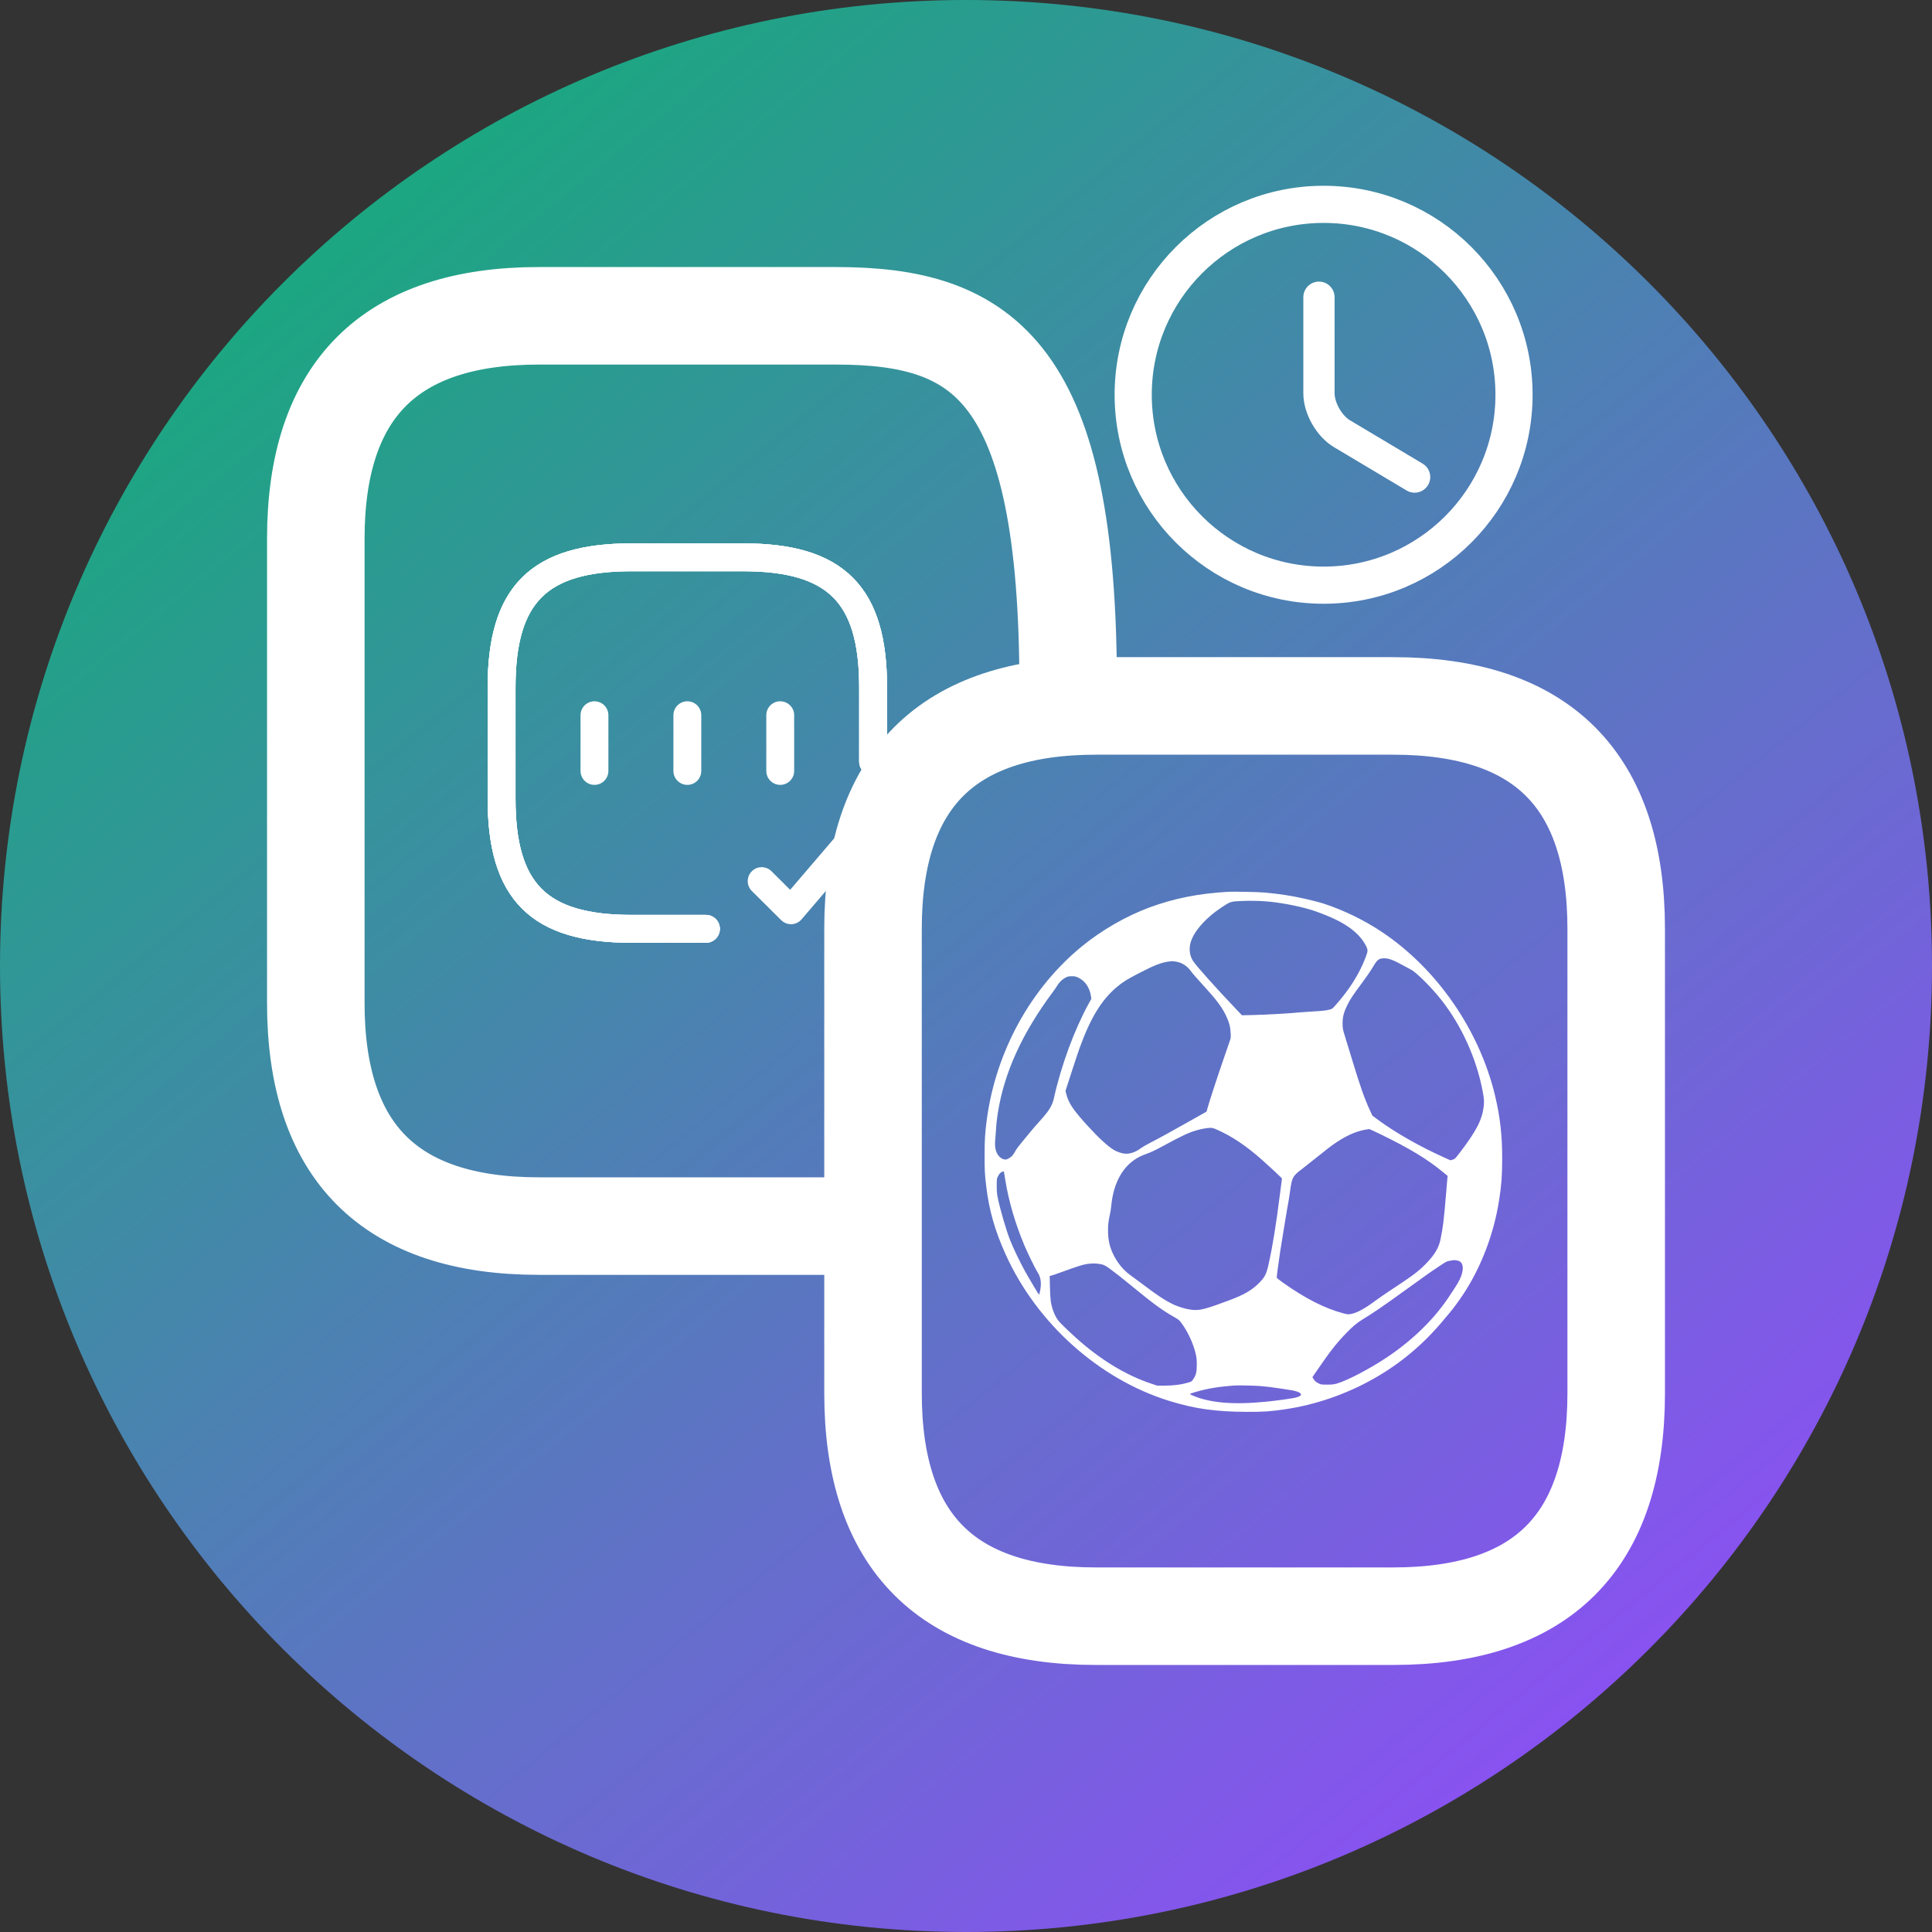 <svg width="104" height="104" viewBox="0 0 104 104" fill="none" xmlns="http://www.w3.org/2000/svg">
<rect x="0" y="0" width="104" height="104" fill="#333333" stroke="none"/>
<path d="M0 52C0 80.719 23.281 104 52 104C80.719 104 104 80.719 104 52C104 23.281 80.719 0 52 0C23.281 0 0 23.281 0 52Z" fill="url(#paint0_linear_71_34)"/>
<path d="M45 66H29.005C20.99 66 17 62.01 17 53.995V29.005C17 20.99 20.99 17 29.005 17H45C53.015 17 57.5 20 57.5 37" stroke="white" stroke-width="5.25" stroke-linecap="round" stroke-linejoin="round"/>
<path d="M74.995 87H59C50.985 87 46.995 83.01 46.995 74.995V50.005C46.995 41.99 50.985 38 59 38H74.995C83.01 38 87 41.99 87 50.005V74.995C87 83.01 83.01 87 74.995 87Z" stroke="white" stroke-width="5.25" stroke-linecap="round" stroke-linejoin="round"/>
<path d="M71.25 11C76.911 11 81.5 15.589 81.5 21.25C81.5 26.911 76.911 31.5 71.25 31.5C65.589 31.5 61 26.911 61 21.25C61 15.589 65.589 11 71.25 11Z" stroke="white" stroke-width="2"/>
<path d="M66.111 48.006C64.495 48.1 63.225 48.354 61.877 48.848C60.636 49.306 59.32 50.061 58.263 50.922C55.489 53.183 53.617 56.583 53.12 60.262C53.026 60.963 53 61.383 53 62.211C53 62.977 53.011 63.207 53.088 63.852C53.239 65.135 53.556 66.25 54.138 67.535C55.815 71.239 59.164 74.238 62.925 75.406C64.309 75.836 65.436 75.995 67.118 76C68.046 76.002 68.332 75.982 69.131 75.868C70.789 75.632 72.468 75.054 73.963 74.205C75.392 73.393 76.601 72.379 77.682 71.088C77.818 70.925 77.982 70.728 78.048 70.652C78.243 70.424 78.577 69.962 78.801 69.621C79.751 68.163 80.423 66.383 80.699 64.597C80.828 63.767 80.863 63.266 80.863 62.353C80.865 61.116 80.751 60.122 80.48 58.982C79.637 55.451 77.352 52.145 74.385 50.166C73.451 49.54 72.321 48.991 71.288 48.654C70.817 48.498 69.819 48.273 69.197 48.181C68.761 48.115 68.551 48.091 68.048 48.045C67.711 48.014 66.402 47.988 66.111 48.006ZM68.135 48.52C68.864 48.575 69.823 48.752 70.552 48.969C70.856 49.059 71.406 49.271 71.78 49.442C72.658 49.847 73.225 50.322 73.525 50.906C73.645 51.14 73.643 51.189 73.51 51.539C73.177 52.417 72.638 53.273 71.892 54.111C71.728 54.297 71.71 54.31 71.581 54.345C71.393 54.396 71.108 54.426 70.622 54.45C70.392 54.464 70.11 54.483 69.996 54.494C69.469 54.549 68.164 54.623 67.479 54.639L66.855 54.652L66.504 54.284C65.41 53.13 64.431 52.038 64.234 51.747C64.055 51.48 63.998 51.147 64.072 50.808C64.21 50.195 64.861 49.44 65.771 48.835C66.242 48.525 66.248 48.522 66.909 48.498C67.352 48.481 67.717 48.489 68.135 48.52ZM74.755 51.615C74.946 51.666 75.16 51.762 75.524 51.964C75.705 52.064 75.902 52.172 75.964 52.202C76.25 52.347 77.087 53.185 77.605 53.848C78.685 55.227 79.479 56.985 79.81 58.73C79.886 59.126 79.897 59.286 79.869 59.542C79.79 60.271 79.477 60.877 78.582 62.047C78.326 62.379 78.321 62.386 78.201 62.423L78.078 62.46L77.807 62.338C76.406 61.709 75.134 60.985 74.153 60.26L73.877 60.057L73.766 59.818C73.459 59.163 73.221 58.491 72.785 57.044C72.61 56.467 72.433 55.891 72.393 55.764C72.286 55.433 72.271 55.35 72.271 55.076C72.271 54.755 72.336 54.498 72.509 54.139C72.665 53.816 72.827 53.568 73.319 52.909C73.525 52.633 73.753 52.303 73.829 52.176C74.09 51.734 74.158 51.655 74.322 51.605C74.422 51.576 74.617 51.58 74.755 51.615ZM63.328 51.769C63.632 51.823 63.908 52.001 64.099 52.268C64.189 52.393 64.366 52.598 64.72 52.984C65.474 53.807 65.769 54.196 65.99 54.658C66.167 55.03 66.227 55.252 66.246 55.613C66.259 55.86 66.257 55.873 66.187 56.072C66.15 56.186 66.027 56.534 65.92 56.847C65.522 57.997 65.112 59.251 65.003 59.645L64.95 59.838L64.064 60.337C63.079 60.895 62.444 61.243 61.886 61.532C61.682 61.639 61.465 61.764 61.404 61.812C61.148 62.016 60.806 62.13 60.539 62.101C60.377 62.084 60.141 62.005 59.979 61.913C59.664 61.733 59.164 61.278 58.554 60.61C57.777 59.759 57.527 59.391 57.402 58.905L57.356 58.721L57.404 58.572C57.431 58.491 57.577 58.041 57.728 57.572C57.88 57.103 58.057 56.578 58.12 56.401C58.709 54.779 59.302 53.813 60.141 53.113C60.445 52.861 60.664 52.723 61.248 52.419C62.161 51.944 62.525 51.804 62.98 51.751C63.107 51.736 63.157 51.738 63.328 51.769ZM58.07 52.638C58.411 52.809 58.652 53.161 58.722 53.599L58.749 53.765L58.602 54.03C57.829 55.44 57.122 57.358 56.73 59.124C56.638 59.533 56.465 59.807 55.92 60.405C55.763 60.58 55.585 60.781 55.531 60.853C55.474 60.926 55.275 61.166 55.086 61.39C54.872 61.646 54.714 61.854 54.661 61.952C54.618 62.04 54.541 62.156 54.495 62.209C54.403 62.311 54.217 62.419 54.13 62.419C54.022 62.419 53.9 62.364 53.81 62.276C53.609 62.081 53.53 61.769 53.574 61.355C53.587 61.223 53.604 61.007 53.611 60.875C53.628 60.547 53.659 60.258 53.722 59.86C54.066 57.717 55.034 55.602 56.675 53.4C56.761 53.286 56.864 53.135 56.905 53.065C57.041 52.839 57.251 52.657 57.47 52.574C57.52 52.557 57.619 52.548 57.728 52.55C57.882 52.557 57.925 52.568 58.07 52.638ZM65.478 60.797C66.283 61.145 67.074 61.672 67.916 62.419C68.197 62.666 68.836 63.257 68.928 63.353L69.009 63.437L68.91 64.203C68.696 65.91 68.512 67.049 68.286 68.067C68.166 68.603 68.085 68.756 67.744 69.095C67.374 69.461 66.945 69.706 66.165 69.997C64.99 70.435 64.694 70.518 64.34 70.518C63.998 70.518 63.466 70.374 63.068 70.172C62.676 69.978 62.321 69.741 61.533 69.15C61.242 68.933 60.925 68.697 60.824 68.625C60.48 68.375 60.163 67.992 59.953 67.574C59.749 67.167 59.664 66.83 59.648 66.359C59.635 66.007 59.659 65.764 59.738 65.418C59.769 65.291 59.804 65.07 59.817 64.925C59.939 63.627 60.476 62.701 61.36 62.259C61.446 62.217 61.601 62.152 61.708 62.114C61.956 62.027 62.175 61.924 62.575 61.707C63.672 61.114 63.963 60.976 64.414 60.845C64.666 60.77 64.97 60.715 65.16 60.713C65.257 60.711 65.322 60.729 65.478 60.797ZM74.335 61.068C75.907 61.834 76.835 62.399 77.697 63.11L77.927 63.299L77.912 63.434C77.905 63.507 77.875 63.868 77.844 64.236C77.73 65.639 77.671 66.123 77.535 66.753C77.441 67.191 77.2 67.578 76.739 68.047C76.325 68.465 76.055 68.664 74.786 69.5C74.53 69.669 74.201 69.897 74.057 70.004C73.466 70.448 73.039 70.678 72.704 70.735C72.564 70.759 72.54 70.757 72.308 70.696C71.314 70.431 70.272 69.901 69.077 69.056C68.821 68.874 68.727 68.796 68.727 68.763C68.727 68.688 68.834 67.891 68.915 67.355C69.009 66.738 69.359 64.627 69.372 64.608C69.377 64.599 69.407 64.402 69.438 64.168C69.541 63.388 69.582 63.305 70.095 62.922C70.228 62.821 70.537 62.576 70.784 62.377C71.373 61.9 71.642 61.692 71.922 61.504C72.573 61.068 73.129 60.845 73.711 60.779C73.724 60.779 74.007 60.908 74.335 61.068ZM54.046 63.102C54.053 63.13 54.081 63.314 54.114 63.513C54.296 64.656 54.664 65.912 55.156 67.07C55.325 67.471 55.763 68.362 55.859 68.498C56.028 68.745 56.074 69.102 55.986 69.498C55.962 69.605 55.94 69.697 55.936 69.702C55.925 69.713 55.404 68.839 55.176 68.43C54.918 67.966 54.548 67.195 54.381 66.775C54.165 66.23 53.828 65.074 53.705 64.454C53.666 64.253 53.654 64.128 53.654 63.831C53.654 63.474 53.657 63.454 53.712 63.338C53.779 63.198 53.843 63.126 53.937 63.084C54.029 63.045 54.035 63.047 54.046 63.102ZM78.551 67.885C78.761 67.983 78.801 68.294 78.654 68.69C78.558 68.951 78.457 69.12 77.967 69.851C77.165 71.046 76.029 72.147 74.648 73.073C73.74 73.679 72.516 74.321 71.966 74.476C71.785 74.526 71.717 74.533 71.441 74.535C71.156 74.535 71.113 74.531 71.016 74.485C70.861 74.415 70.771 74.34 70.705 74.229L70.648 74.132L70.885 73.787C71.566 72.788 71.953 72.289 72.457 71.773C72.824 71.392 73.037 71.217 73.356 71.02C73.952 70.658 74.495 70.284 75.775 69.358C76.776 68.633 77.01 68.469 77.507 68.139C77.851 67.911 77.881 67.894 78.032 67.87C78.122 67.856 78.21 67.841 78.227 67.837C78.288 67.823 78.479 67.852 78.551 67.885ZM59.149 68.034C59.386 68.064 59.491 68.11 59.751 68.303C60.084 68.55 60.417 68.811 60.922 69.227C62.089 70.186 62.562 70.531 63.192 70.888C63.435 71.026 63.473 71.057 63.575 71.19C63.941 71.678 64.245 72.331 64.374 72.918C64.412 73.084 64.423 73.209 64.423 73.463C64.425 73.848 64.385 74.014 64.239 74.235C64.153 74.362 64.145 74.369 63.991 74.415C63.6 74.535 63.177 74.59 62.641 74.59H62.295L61.993 74.489C60.603 74.03 59.202 73.176 57.89 71.987C57.411 71.552 57.032 71.182 56.951 71.066C56.759 70.79 56.627 70.446 56.564 70.048C56.544 69.912 56.524 69.61 56.518 69.257L56.505 68.686L56.612 68.66C56.669 68.644 56.881 68.574 57.081 68.5C58.155 68.11 58.344 68.053 58.678 68.023C58.862 68.007 58.937 68.007 59.149 68.034ZM67.862 74.612C68.197 74.64 68.562 74.686 68.978 74.752C69.16 74.783 69.385 74.818 69.482 74.831C69.841 74.885 70.062 74.988 70.031 75.087C70.005 75.168 69.779 75.245 69.449 75.288C69.359 75.299 69.151 75.33 68.989 75.354C68.827 75.38 68.442 75.424 68.135 75.455C66.375 75.63 65.097 75.518 64.162 75.104C64.007 75.034 64.005 75.037 64.359 74.931C65.014 74.739 65.6 74.642 66.494 74.581C66.686 74.568 67.575 74.588 67.862 74.612Z" fill="white"/>
<path d="M76.149 25.68L72.237 23.346C71.555 22.942 71 21.97 71 21.175V16" stroke="white" stroke-width="1.683" stroke-linecap="round" stroke-linejoin="round"/>
<path d="M47 41V37C47 32 45 30 40 30H34C29 30 27 32 27 37V43C27 48 29 50 34 50H38" stroke="white" stroke-width="1.5" stroke-linecap="round" stroke-linejoin="round"/>
<path d="M47 41V37C47 32 45 30 40 30H34C29 30 27 32 27 37V43C27 48 29 50 34 50H38" stroke="white" stroke-width="1.5" stroke-linecap="round" stroke-linejoin="round"/>
<path d="M47 41V37C47 32 45 30 40 30H34C29 30 27 32 27 37V43C27 48 29 50 34 50H38M41 47.43L42.58 49L46 45M32 38.5V41.5M37 38.5V41.5M42 38.5V41.5" stroke="white" stroke-width="1.5" stroke-linecap="round" stroke-linejoin="round"/>
<defs>
<linearGradient id="paint0_linear_71_34" x1="11.5" y1="-3.5" x2="96.5" y2="100.5" gradientUnits="userSpaceOnUse">
<stop stop-color="#0AB46F"/>
<stop offset="1" stop-color="#9747FF"/>
</linearGradient>
</defs>
</svg>
